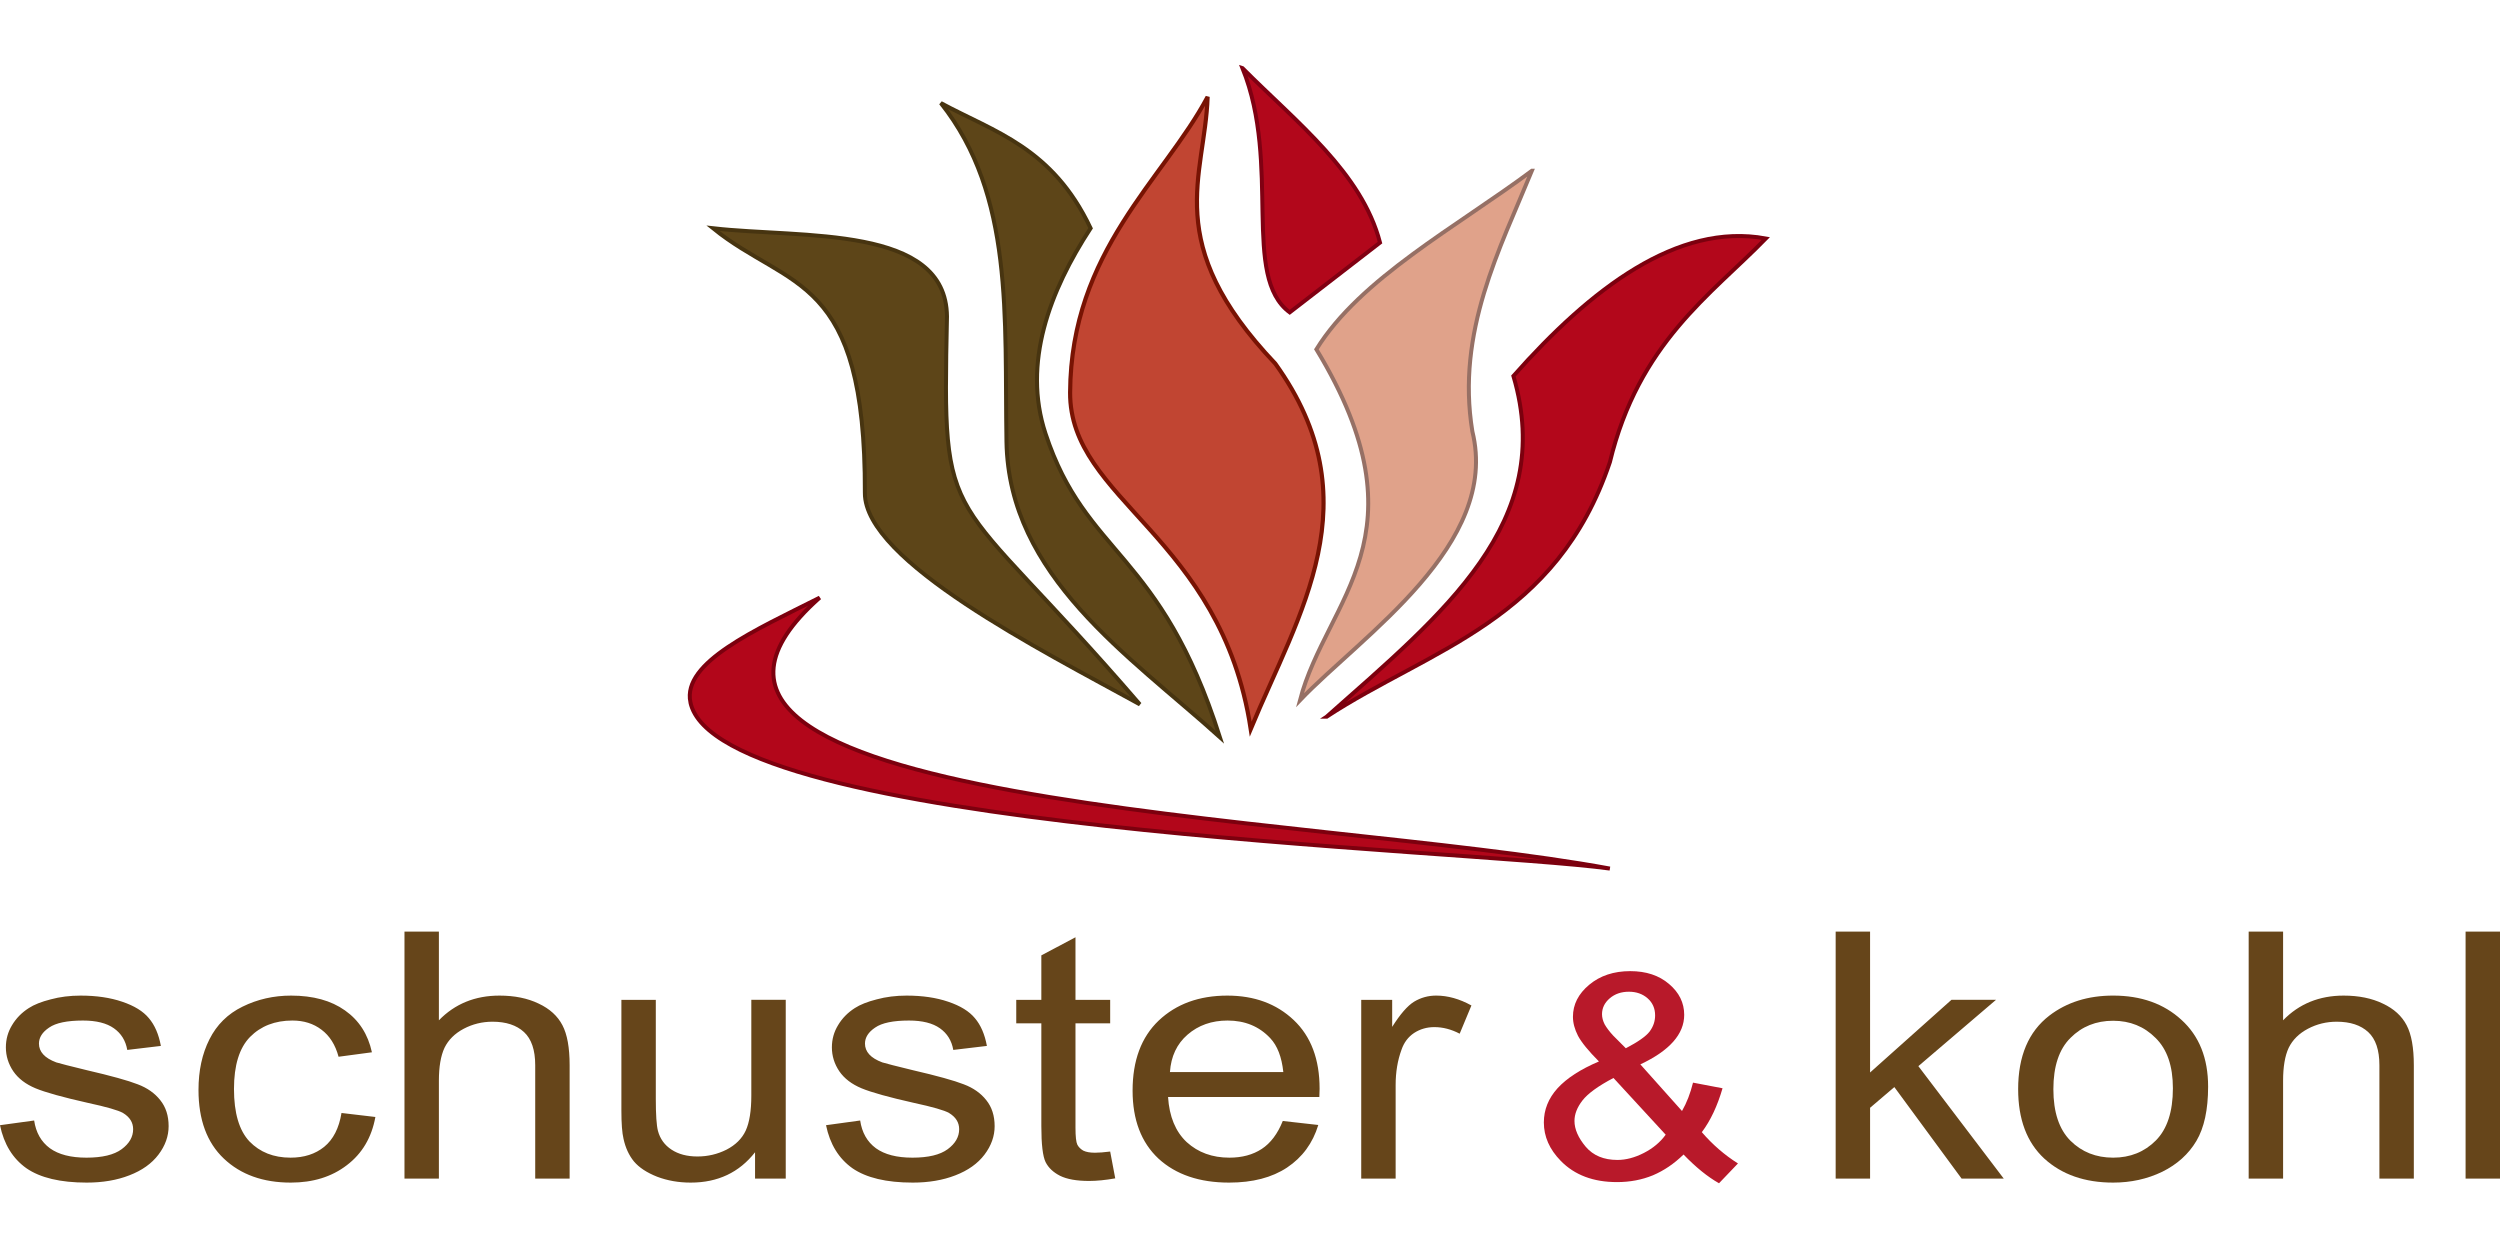 <svg xmlns="http://www.w3.org/2000/svg" width="200" height="100" viewBox="0 0 200 100"><path d="M55.233 56.187c2.114 10.216 61.855 11.7 73.557 13.299-24.014-4.44-82.076-4.907-63.213-21.673-5.154 2.601-11.008 5.165-10.344 8.374z" fill="#b2061a" stroke="#7c000e" stroke-width=".32"/><path d="M96.609 7.75c-3.512 6.61-10.934 12.329-11 23.644-.052 8.643 12.083 11.452 14.448 26.927 3.854-9.285 9.838-18.266 1.97-29.226-9.19-9.683-5.629-14.931-5.418-21.344z" fill="#c14532" stroke="#781303" stroke-width=".333"/><path d="M99.4 5.452c3.123 7.767-.104 16.674 3.777 19.538l7.224-5.582c-1.461-5.597-6.652-9.596-11-13.956z" fill="#b2071b" stroke="#800012" stroke-width=".32"/><path d="M122.55 13.661c-6 4.474-13.733 8.61-17.239 14.285 9.03 14.91.816 19.942-1.314 28.076 4.962-5.191 16.02-12.45 13.792-21.509-1.307-7.957 2.205-14.612 4.762-20.852z" fill="#e0a28a" stroke="#967065" stroke-width=".32"/><path d="M97.594 58.978c-4.771-14.973-10.71-14.453-13.956-24.3-1.855-5.628.34-11.406 3.612-16.42-3.057-6.465-7.687-7.69-11.986-10.015 5.86 7.387 5.089 17.102 5.254 27.091.179 10.775 9.827 17.11 17.076 23.644z" fill="#5d4518" stroke="#473410" stroke-width=".32"/><path d="M106.132 57.336c8.303-5.436 18.391-7.658 22.658-20.36 2.314-9.553 8.07-13.373 12.479-17.896-7.057-1.306-14.012 4.012-20.196 11 3.45 11.706-5.588 18.965-14.941 27.256z" fill="#b3071b" stroke="#7c000e" stroke-width=".32"/><path d="M91.19 56.35C75.657 38.318 75.387 43.118 75.758 25.32c-.07-7.348-11.54-6.243-18.718-7.06 6.117 4.955 12.208 3.579 12.15 21.18-.018 5.44 14.11 12.572 22.002 16.912z" fill="#5d4518" stroke="#473410" stroke-width=".32"/><g font-weight="400" letter-spacing="0" word-spacing="0"><path style="line-height:7.045px;-inkscape-font-specification:Utsaah" d="M0 90.016l2.732-.376q.214 1.449 1.26 2.22 1.045.753 2.924.753 1.9 0 2.817-.677.918-.678.918-1.6 0-.809-.811-1.298-.555-.32-2.818-.81-3.01-.677-4.183-1.166-1.174-.49-1.772-1.355-.597-.884-.597-1.92 0-.959.49-1.768.491-.828 1.345-1.374.64-.414 1.75-.696 1.11-.301 2.391-.301 1.9 0 3.33.49 1.451.488 2.134 1.316.704.828.96 2.22l-2.689.32q-.192-1.11-1.067-1.73-.875-.621-2.476-.621-1.9 0-2.71.564-.812.546-.812 1.28 0 .489.342.865.341.377 1.046.64.427.132 2.433.621 2.924.678 4.077 1.13 1.152.432 1.814 1.279.662.828.662 2.07 0 1.204-.812 2.277-.81 1.072-2.326 1.656-1.494.583-3.415.583-3.16 0-4.824-1.148Q.47 92.293 0 90.016zM27.32 89.038l2.711.32q-.448 2.465-2.283 3.857-1.815 1.393-4.483 1.393-3.33 0-5.357-1.92-2.028-1.919-2.028-5.494 0-2.315.875-4.046.875-1.75 2.647-2.616 1.793-.884 3.885-.884 2.646 0 4.311 1.185 1.686 1.186 2.156 3.35l-2.668.357q-.384-1.43-1.366-2.164-.96-.733-2.327-.733-2.091 0-3.393 1.317-1.281 1.317-1.281 4.158 0 2.88 1.238 4.197 1.26 1.298 3.287 1.298 1.622 0 2.69-.865 1.088-.885 1.387-2.71zM32.358 94.288V74.53h2.753v7.094q1.921-1.976 4.845-1.976 1.815 0 3.138.64 1.323.62 1.9 1.73.576 1.092.576 3.2v9.07h-2.753v-9.07q0-1.825-.897-2.653-.896-.828-2.518-.828-1.238 0-2.306.564-1.067.565-1.536 1.524-.449.96-.449 2.635v7.828zM60.404 94.288V92.18q-1.9 2.428-5.144 2.428-1.451 0-2.689-.47-1.238-.49-1.857-1.224-.598-.734-.832-1.806-.171-.715-.171-2.258v-8.863h2.753v7.922q0 1.9.171 2.559.256.96 1.089 1.505.832.546 2.07.546t2.326-.546q1.089-.564 1.537-1.524.448-.978.448-2.804v-7.658h2.754v14.301zM66.082 90.016l2.732-.376q.213 1.449 1.26 2.22 1.045.753 2.923.753 1.9 0 2.818-.677.918-.678.918-1.6 0-.809-.811-1.298-.555-.32-2.818-.81-3.01-.677-4.183-1.166-1.174-.49-1.772-1.355-.598-.884-.598-1.92 0-.959.491-1.768.491-.828 1.345-1.374.64-.414 1.75-.696 1.11-.301 2.39-.301 1.9 0 3.33.49 1.452.488 2.135 1.316.704.828.96 2.22l-2.689.32q-.192-1.11-1.067-1.73-.875-.621-2.476-.621-1.9 0-2.71.564-.812.546-.812 1.28 0 .489.342.865.341.377 1.046.64.426.132 2.433.621 2.924.678 4.077 1.13 1.152.432 1.814 1.279.661.828.661 2.07 0 1.204-.81 2.277-.812 1.072-2.327 1.656-1.494.583-3.415.583-3.16 0-4.824-1.148-1.644-1.167-2.113-3.444zM88.814 92.124l.405 2.145q-1.174.207-2.092.207-1.494 0-2.326-.414-.811-.414-1.153-1.091-.341-.697-.341-2.88v-8.223H81.3v-1.881h2.007V76.43l2.732-1.449v5.006h2.775v1.881h-2.775v8.355q0 1.054.15 1.355.149.282.469.47.341.17.939.17.47 0 1.216-.094zM102.623 89.678l2.84.32q-.663 2.182-2.498 3.406-1.814 1.204-4.632 1.204-3.564 0-5.656-1.92-2.07-1.938-2.07-5.438 0-3.613 2.091-5.607 2.113-1.995 5.486-1.995 3.244 0 5.314 1.957t2.07 5.495q0 .225-.02.658H93.444q.15 2.352 1.494 3.613 1.366 1.242 3.415 1.242 1.516 0 2.583-.696 1.067-.696 1.686-2.24zm-9.028-3.914h9.071q-.192-1.807-1.046-2.71-1.323-1.411-3.415-1.411-1.9 0-3.202 1.129-1.28 1.11-1.408 2.992zM108.898 94.288V79.987h2.476v2.164q.96-1.525 1.75-2.014.812-.49 1.772-.49 1.388 0 2.818.791l-.94 2.258q-1.003-.527-2.027-.527-.897 0-1.622.47-.705.471-1.004 1.337-.47 1.28-.47 2.823v7.489z" font-size="24.046" font-family="Utsaah" fill="#66451a"/><path style="line-height:7.045px;-inkscape-font-specification:Arial" d="M134.683 92.361q-1.128 1.103-2.45 1.663-1.322.544-2.873.544-2.838 0-4.495-1.694-1.357-1.383-1.357-3.077 0-1.523 1.093-2.735 1.11-1.212 3.314-2.145-1.252-1.259-1.675-2.051-.405-.793-.405-1.523 0-1.477 1.304-2.564 1.304-1.088 3.279-1.088 1.903 0 3.102 1.025 1.216 1.026 1.216 2.471 0 2.316-3.508 3.963l3.332 3.73q.564-.98.881-2.269l2.362.45q-.617 2.13-1.657 3.513 1.287 1.492 2.891 2.502l-1.516 1.585q-1.375-.777-2.838-2.3zm-4.618-8.5q1.463-.762 1.904-1.337.44-.59.44-1.29 0-.84-.599-1.368-.6-.528-1.498-.528-.917 0-1.534.528-.617.529-.617 1.275 0 .388.212.808.229.404.67.886zm3.19 6.915l-4.177-4.538q-1.833.964-2.485 1.803-.635.823-.635 1.631 0 .995.899 2.067.899 1.057 2.538 1.057 1.023 0 2.116-.56 1.092-.559 1.745-1.46z" font-size="19.858" font-family="Arial" fill="#b8192a"/><path style="line-height:7.045px;-inkscape-font-specification:Utsaah" d="M146.853 94.288V74.53h2.753V85.8l6.51-5.814h3.565l-6.212 5.306 6.83 8.995h-3.372l-5.379-7.32-1.942 1.656v5.664zM161.452 87.137q0-3.97 2.498-5.89 2.091-1.6 5.1-1.6 3.352 0 5.465 1.94 2.134 1.937 2.134 5.343 0 2.766-.939 4.347-.939 1.58-2.732 2.465-1.793.866-3.927.866-3.394 0-5.507-1.92-2.092-1.938-2.092-5.55zm2.818 0q0 2.748 1.366 4.121 1.366 1.355 3.415 1.355t3.415-1.373q1.366-1.374 1.366-4.178 0-2.672-1.387-4.027-1.366-1.374-3.394-1.374-2.05 0-3.415 1.374-1.366 1.355-1.366 4.102zM179.894 94.288V74.53h2.753v7.094q1.921-1.976 4.845-1.976 1.815 0 3.138.64 1.323.62 1.9 1.73.576 1.092.576 3.2v9.07h-2.754v-9.07q0-1.825-.896-2.653-.897-.828-2.519-.828-1.238 0-2.305.564-1.067.565-1.537 1.524-.448.96-.448 2.635v7.828zM197.247 94.288V74.53H200v19.758z" font-size="24.046" font-family="Utsaah" fill="#66451a"/></g></svg>